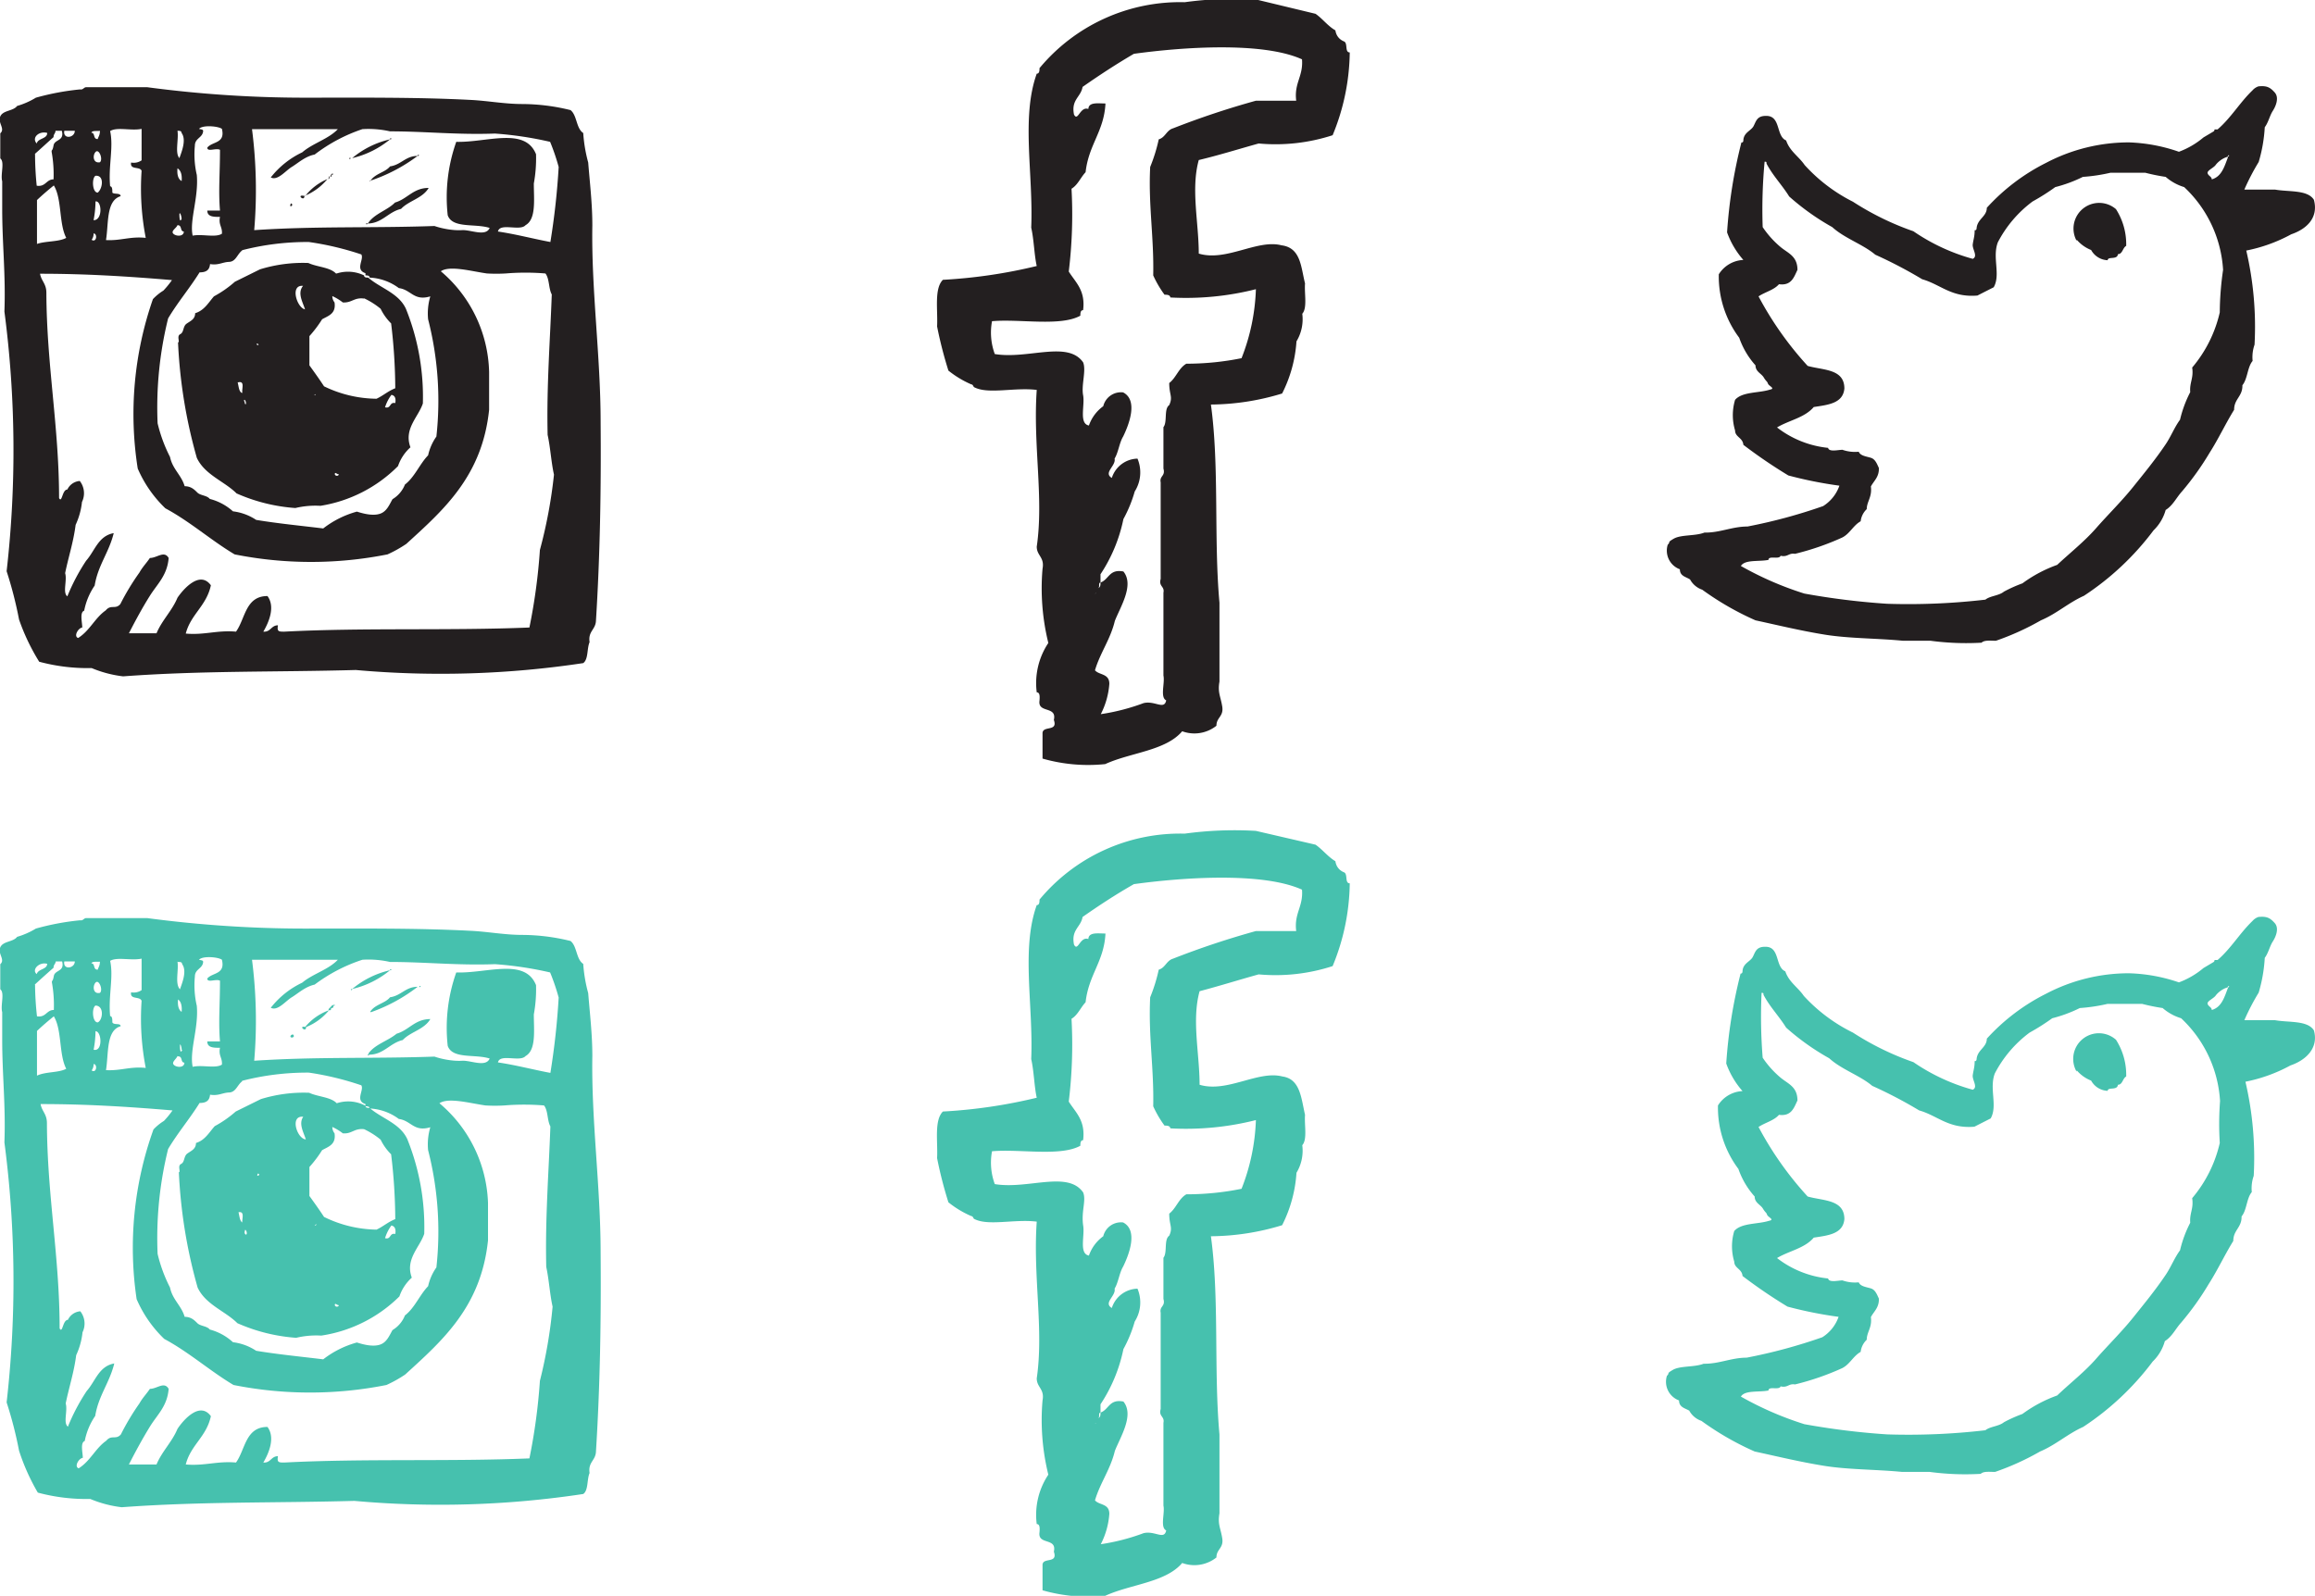 <svg id="Слой_1" data-name="Слой 1" xmlns="http://www.w3.org/2000/svg" width="83.87" height="57.83" viewBox="0 0 83.87 57.83"><defs><style>.cls-1{fill:#231f20;}.cls-2{fill:#46c1ae;}</style></defs><title>social-sprite</title><g id="instagram"><path class="cls-1" d="M26.63,16.32c0-2.4-.34-4.79-.3-7.13,0-.79-.09-1.53-.15-2.28A5.39,5.39,0,0,1,26,5.84c-.26-.17-.22-.64-.46-.83a7.37,7.37,0,0,0-1.74-.22c-.66,0-1.26-.12-1.9-.15-1.94-.1-4-.08-6-.08a43.3,43.3,0,0,1-5.7-.38H8c-.1,0-.11.1-.23.08a9.2,9.2,0,0,0-1.6.3,2.8,2.8,0,0,1-.68.3c-.14.19-.51.15-.61.38s.19.45,0,.61v.91c.17.13,0,.58.07.83v1c0,1.28.13,2.4.08,3.72a38.72,38.72,0,0,1,.08,9.41,14.45,14.45,0,0,1,.45,1.75A7.63,7.63,0,0,0,6.29,25a6.77,6.77,0,0,0,1.9.23,4.23,4.23,0,0,0,1.14.3c2.84-.21,5.5-.15,8.43-.23A34.61,34.61,0,0,0,26,25.05c.19-.14.13-.53.23-.76-.06-.39.21-.45.23-.76C26.61,21.14,26.65,18.74,26.63,16.32Zm-13-6.23a9.46,9.46,0,0,1,2.43-.3,10.71,10.71,0,0,1,1.9.45c.11.18-.24.55.15.68V11c.06,0,.15,0,.15.08a1.92,1.92,0,0,1,1.06.38c.45.06.54.48,1.14.3a2.16,2.16,0,0,0-.08.83,11.89,11.89,0,0,1,.3,4.25,1.87,1.87,0,0,0-.3.68c-.31.32-.48.78-.84,1.06a1.08,1.08,0,0,1-.45.53c-.12.21-.21.45-.46.53s-.58,0-.83-.08a3.48,3.48,0,0,0-1.22.61c-.82-.1-1.65-.18-2.43-.31a1.94,1.94,0,0,0-.84-.31,2,2,0,0,0-.84-.45c-.1-.13-.34-.12-.45-.23s-.23-.23-.46-.23c-.12-.41-.44-.62-.53-1.06a5.45,5.45,0,0,1-.45-1.22,13.43,13.43,0,0,1,.38-3.8c.35-.59.78-1.09,1.14-1.67.25,0,.36-.09.38-.3.31.05.44-.07.69-.08S13.46,10.23,13.65,10.09ZM12,7.36a3.29,3.29,0,0,1-.07-1.06c0-.28.28-.28.3-.53,0-.07-.09-.06-.15-.08.13-.15.7-.1.83,0,.13.54-.35.45-.53.68,0,.17.32,0,.46.08,0,.85-.06,1.5,0,2.2h-.46c0,.23.23.23.46.23-.06.29.09.36.07.61-.23.15-.72,0-1.06.07C11.73,9,12.07,8.19,12,7.36ZM11.3,5.76c.09,0,.14,0,.15.08.18.25,0,.68-.08.91C11.2,6.57,11.35,6.07,11.3,5.76Zm.15,1.82c-.13-.07-.17-.24-.15-.46C11.43,7.2,11.47,7.37,11.45,7.59Zm0,1.37c-.06.14-.08,0-.08-.15S11.46,8.85,11.45,9Zm-.15.23c.18,0,.08.22.23.23,0,.19-.28.18-.38.08S11.26,9.29,11.3,9.18ZM8.94,8c0-.11,0-.22-.08-.23-.07-.73.13-1.41,0-2,.25-.16.77,0,1.14-.08V6.83a.5.5,0,0,1-.38.08c-.05.28.32.13.38.3a9.35,9.35,0,0,0,.15,2.43c-.56-.06-.91.11-1.44.08.1-.61,0-1.43.53-1.59C9.24,8,9,8.07,8.94,8ZM8.41,8c-.2,0-.22-.53-.08-.61C8.66,7.36,8.59,7.86,8.41,8ZM8.26,9a3.66,3.66,0,0,0,.07-.68C8.56,8.28,8.6,9,8.26,9ZM8.49,6.9c-.26.05-.27-.27-.15-.38S8.61,6.79,8.49,6.9Zm0-1.14c0,.16-.05.2-.08.3-.18,0-.08-.22-.23-.23C8.21,5.74,8.38,5.78,8.49,5.76ZM8.26,9.48c.15,0,.11.35-.07.23A.36.36,0,0,0,8.26,9.48ZM7.58,5.76c0,.26-.44.32-.38,0Zm-1,.08c0,.22-.33.18-.38.38C6,6,6.3,5.75,6.59,5.84Zm-.45.76c.23-.2.45-.41.68-.61,0-.12.07-.13.07-.23h.23c.1.38-.26.3-.3.53s-.07.13-.07.23a4.57,4.57,0,0,1,.07,1c-.27,0-.28.28-.61.23A11.31,11.31,0,0,1,6.14,6.6Zm.08,3.27V8.27c.2-.19.4-.36.61-.53.3.49.18,1.39.45,1.9C7,9.79,6.52,9.75,6.21,9.86ZM24.43,20.95a21.08,21.08,0,0,1-.38,2.81c-2.89.12-6,0-8.88.15-.2,0-.27,0-.23-.23-.25,0-.26.25-.53.23.2-.34.44-.9.15-1.29-.8,0-.8.82-1.14,1.29-.69-.06-1.14.13-1.82.07.18-.7.75-1,.91-1.75-.4-.55-1,.14-1.21.45-.2.48-.56.81-.76,1.29h-1c.24-.47.49-.93.76-1.36s.63-.74.68-1.37c-.16-.28-.42,0-.68,0-.12.18-.27.33-.38.53a8.75,8.75,0,0,0-.69,1.14c-.18.21-.34,0-.53.23-.39.27-.58.74-1,1-.17-.06,0-.36.15-.38,0-.18-.1-.55.07-.61a2.42,2.42,0,0,1,.38-.91c.12-.74.52-1.2.69-1.9-.56.1-.68.64-1,1a7.28,7.28,0,0,0-.68,1.29c-.18-.13,0-.58-.08-.84.12-.59.3-1.12.38-1.75a2.61,2.61,0,0,0,.23-.83.72.72,0,0,0-.08-.76.54.54,0,0,0-.45.31c-.19,0-.19.51-.3.31,0-2.59-.45-4.81-.46-7.44,0-.33-.18-.42-.23-.69,1.63,0,3.12.09,4.78.23a3.22,3.22,0,0,1-.31.38,1.85,1.85,0,0,0-.38.31A12.66,12.66,0,0,0,9.86,18a4.42,4.42,0,0,0,1,1.44c.91.49,1.64,1.15,2.51,1.67a14.16,14.16,0,0,0,5.54,0,4.57,4.57,0,0,0,.68-.38c1.36-1.24,2.75-2.46,3-4.86V14.5a4.93,4.93,0,0,0-1.75-3.65c.33-.22,1.1,0,1.67.08a5.8,5.8,0,0,0,.68,0,8.76,8.76,0,0,1,1.44,0c.15.19.11.54.23.76-.06,1.68-.19,3.3-.15,5.09.1.45.13,1,.23,1.44A17.56,17.56,0,0,1,24.43,20.95Zm.38-11.16c-.64-.12-1.23-.28-1.9-.38.07-.33.8,0,1-.23.39-.22.3-.92.3-1.51a5.06,5.06,0,0,0,.08-1.06c-.4-1-1.78-.42-2.89-.45a6,6,0,0,0-.31,2.66c.17.49,1,.29,1.52.46-.14.33-.69.06-1,.08s-.71-.05-1-.15c-2.28.08-4.28,0-6.53.15A17.27,17.27,0,0,0,14,5.7h3.11c-.34.36-.91.51-1.29.84a3.18,3.18,0,0,0-1.14.91c.25.13.53-.24.76-.38s.48-.38.83-.45A5.93,5.93,0,0,1,18,5.7a3.53,3.53,0,0,1,1,.08c1.28,0,2.45.13,3.8.08a12.87,12.87,0,0,1,2,.3,7.66,7.66,0,0,1,.31.91A26.39,26.39,0,0,1,24.81,9.79ZM19,6.07c.11,0,0-.09,0,0Zm0,0a3.25,3.25,0,0,0-1.37.68A3.34,3.34,0,0,0,19,6.07ZM20,6.67c.11,0,0-.09,0,0Zm-1.75.91A6,6,0,0,0,20,6.67c-.44,0-.59.32-1,.38C18.83,7.27,18.44,7.31,18.28,7.59Zm-.68-.84c-.11,0,0,.09,0,0Zm-.68.61c.11,0,0-.09,0,0Zm-.08.08c.06,0,.07,0,.08-.08S16.84,7.39,16.84,7.43Zm-.08.08c.06,0,.07,0,.08-.08S16.77,7.46,16.77,7.51Zm-.83.61a2.07,2.07,0,0,0,.83-.61A2,2,0,0,0,15.93,8.12Zm2.28,1c.53,0,.75-.42,1.22-.53.28-.3.78-.38,1-.76-.56,0-.77.4-1.22.53C18.91,8.64,18.44,8.76,18.21,9.1Zm-2.28-1c-.32-.07,0,.23,0,0Zm-.53.38s.11,0,.08-.08S15.36,8.46,15.4,8.5Zm2.81.61c-.11,0,0,.09,0,0Zm-1.14,1.82c-.22-.23-.68-.23-1-.38a5.29,5.29,0,0,0-1.75.23l-.91.45a4.05,4.05,0,0,1-.76.53c-.2.23-.35.51-.68.61,0,.22-.17.28-.31.38s-.09.31-.23.38,0,.29-.08.3a18.27,18.27,0,0,0,.68,4.18c.29.62,1,.85,1.44,1.29a6.35,6.35,0,0,0,2.13.53,3.15,3.15,0,0,1,.91-.08,5.09,5.09,0,0,0,2.81-1.44,1.61,1.61,0,0,1,.45-.68c-.25-.67.29-1.1.45-1.59a8.54,8.54,0,0,0-.61-3.42c-.26-.58-.92-.75-1.37-1.14-.06,0-.15,0-.15-.08A1.34,1.34,0,0,0,17.07,10.93Zm-3.41,4.33c-.11-.06-.11-.24-.15-.38C13.76,14.8,13.62,15.11,13.65,15.25Zm.08.3c0-.12.08,0,.07.08S13.73,15.64,13.73,15.56Zm.46-2.05c0-.09.07,0,.07,0S14.19,13.55,14.19,13.51Zm1.67-2.12c-.2.26,0,.58.08.84C15.63,12.18,15.36,11.33,15.85,11.38Zm.38,4s.06-.1.08-.08S16.25,15.35,16.23,15.33ZM17,18.21c0-.11.07,0,.15,0A.08.08,0,0,1,17,18.21Zm2.2-2.58c-.23-.06-.15.21-.38.15a1.48,1.48,0,0,1,.23-.45C19.18,15.35,19.22,15.46,19.19,15.63Zm-1.14-3.8a2.77,2.77,0,0,1,.6.38,1.93,1.93,0,0,0,.38.53,20.12,20.12,0,0,1,.15,2.35c-.26.1-.44.27-.68.38a4.44,4.44,0,0,1-1.9-.45c-.17-.26-.35-.51-.53-.76V13.2a4.39,4.39,0,0,0,.46-.61c.23-.13.51-.2.45-.61a.37.37,0,0,1-.08-.23,1.89,1.89,0,0,1,.38.23C17.62,12,17.7,11.79,18.06,11.84Z" transform="translate(-4.87 -1.02)"/></g><g id="facebook"><path class="cls-1" d="M50.47,6.22a6.69,6.69,0,0,0,2.68-.3,8.08,8.08,0,0,0,.62-3c-.19,0-.06-.34-.21-.4s-.28-.19-.31-.4c-.28-.16-.46-.42-.72-.6L50.37,1a13.29,13.29,0,0,0-2.58.1,6.62,6.62,0,0,0-5.26,2.39c0,.08,0,.2-.1.2-.57,1.59-.12,3.62-.2,5.58.1.44.11,1,.2,1.39a18.67,18.67,0,0,1-3.4.5c-.32.32-.18,1.09-.21,1.69a15,15,0,0,0,.41,1.6,3.58,3.58,0,0,0,.83.5c.06,0,.07.08.1.1.51.27,1.45,0,2.27.1-.14,2,.26,3.91,0,5.68,0,.33.29.38.21.8a8.27,8.27,0,0,0,.21,2.69,2.62,2.62,0,0,0-.42,1.79c.12,0,.11.16.1.3-.07.47.64.18.52.7.16.45-.43.18-.41.5v.9a6,6,0,0,0,2.27.2c.91-.42,2.19-.48,2.79-1.19a1.28,1.28,0,0,0,1.24-.2c0-.31.27-.33.21-.7s-.17-.5-.1-.9V22.86c-.21-2.29,0-4.94-.31-7.18a9,9,0,0,0,2.58-.4,4.89,4.89,0,0,0,.52-1.89,1.55,1.55,0,0,0,.21-1c.19-.21.07-.73.1-1.1C52,10.7,52,10,51.3,9.91c-.88-.23-2,.6-3,.3,0-1.13-.29-2.34,0-3.39C49.05,6.64,49.75,6.42,50.47,6.22ZM46.65,11a3.8,3.8,0,0,0,.41.7c.08,0,.2,0,.21.1a10.32,10.32,0,0,0,3.1-.3A7.46,7.46,0,0,1,49.85,14a10,10,0,0,1-2,.2c-.28.16-.37.51-.62.7,0,.44.14.49,0,.8-.2.14-.06.61-.21.8V18c.08.28-.15.26-.1.5V22c-.08.28.15.26.1.5v3c.06.27-.13.79.1.9-.07.36-.41,0-.82.1a7.62,7.62,0,0,1-1.55.4,2.84,2.84,0,0,0,.31-1.1c0-.38-.37-.31-.52-.49.19-.64.56-1.12.72-1.79.2-.51.71-1.3.31-1.79-.52-.1-.52.29-.83.4,0,.08,0,.19-.1.2s0,.2-.1.2-.15.06,0,0,0-.19.1-.2,0-.19.1-.2v-.3a5.68,5.68,0,0,0,.83-2,4.82,4.82,0,0,0,.41-1,1.29,1.29,0,0,0,.1-1.19,1,1,0,0,0-.93.7c-.32-.19.16-.44.1-.7.14-.23.17-.57.31-.8.2-.41.56-1.31,0-1.6a.66.66,0,0,0-.72.5,1.45,1.45,0,0,0-.52.7c-.37-.07-.14-.73-.21-1.1s.12-.9,0-1.19c-.56-.8-2-.1-3.2-.3a2.25,2.25,0,0,1-.1-1.19c1-.09,2.48.2,3.2-.2,0-.08,0-.2.1-.2.09-.72-.27-1-.52-1.4a17.08,17.08,0,0,0,.1-3c.23-.14.33-.41.51-.6.11-1,.67-1.48.72-2.49-.27,0-.61-.06-.62.2-.3-.11-.38.48-.52.2-.11-.54.25-.63.31-1,.6-.42,1.21-.82,1.86-1.2,1.74-.24,4.65-.45,6.09.2.05.62-.29.85-.21,1.5H50.37a30.28,30.28,0,0,0-3,1c-.24.07-.28.33-.52.4a6,6,0,0,1-.31,1C46.47,8.45,46.68,9.61,46.65,11Z" transform="translate(-4.87 -1.02)"/></g><g id="twitter"><path class="cls-1" d="M88.7,8.26c-.23-.37-.91-.28-1.41-.37H86.18a8.42,8.42,0,0,1,.52-1,5.46,5.46,0,0,0,.22-1.26c.13-.17.18-.42.29-.59s.24-.48.07-.67-.29-.25-.59-.22a.5.5,0,0,0-.22.15c-.45.43-.78,1-1.26,1.41h-.07c-.09,0,0,0-.07.07L84.7,6a3,3,0,0,1-.89.52A6.07,6.07,0,0,0,82,6.18a6.44,6.44,0,0,0-3,.74,7.34,7.34,0,0,0-2.15,1.63c0,.32-.34.4-.37.74,0,0,0,.09-.07.07,0,.24-.05.35-.07.52s.2.43,0,.52a7.13,7.13,0,0,1-2.15-1A10.14,10.14,0,0,1,72,8.33,6,6,0,0,1,70.25,7c-.21-.31-.54-.5-.67-.89-.38-.16-.18-.91-.74-.89-.32,0-.35.2-.44.37s-.36.23-.37.52c0,0,0,.09-.07.07a17.9,17.9,0,0,0-.52,3.26,3.09,3.09,0,0,0,.59,1,1.11,1.11,0,0,0-.89.52,3.71,3.71,0,0,0,.74,2.3,2.94,2.94,0,0,0,.59,1c0,.23.21.29.3.44s.12.13.15.22.29.18.07.22c-.41.13-1,.07-1.26.37a1.93,1.93,0,0,0,0,1.11c0,.24.28.26.3.52a18.48,18.48,0,0,0,1.63,1.11,14.89,14.89,0,0,0,1.85.37,1.43,1.43,0,0,1-.59.74,19.25,19.25,0,0,1-2.74.74c-.56,0-1,.23-1.56.22-.33.13-.85.07-1.11.22s-.1.1-.22.22a.72.72,0,0,0,.44.89c0,.25.22.27.37.37a.79.79,0,0,0,.44.37,10.47,10.47,0,0,0,1.93,1.11c.83.18,1.65.38,2.52.52s1.9.13,2.82.22h1a9.7,9.7,0,0,0,1.85.07c.1-.1.32-.07.52-.07a9.52,9.52,0,0,0,1.63-.74c.57-.24,1-.64,1.56-.89a10,10,0,0,0,2.52-2.37,1.64,1.64,0,0,0,.44-.74c.26-.16.39-.45.59-.67a10.26,10.26,0,0,0,1-1.4c.32-.5.58-1.06.89-1.56,0-.4.31-.48.3-.89.19-.23.18-.66.37-.88a1.38,1.38,0,0,1,.07-.59,12.15,12.15,0,0,0-.3-3.41,5.72,5.72,0,0,0,1.63-.59C88.41,9.33,88.88,8.93,88.7,8.26Zm-3.41,4.08a4.72,4.72,0,0,1-1,2c.06.38-.1.54-.07.89a4.32,4.32,0,0,0-.37,1c-.2.27-.33.61-.52.89-.37.55-.78,1.05-1.19,1.56s-.91,1-1.33,1.48-.94.89-1.41,1.33a4.9,4.9,0,0,0-1.26.67,5,5,0,0,0-.67.3c-.18.15-.5.15-.67.29a24.13,24.13,0,0,1-3.56.15,26.44,26.44,0,0,1-3-.37,11.86,11.86,0,0,1-2.3-1c.15-.24.64-.15,1-.22,0-.17.39,0,.44-.15.26.06.29-.11.52-.07a9.58,9.58,0,0,0,1.71-.59c.28-.14.4-.44.67-.59a.72.72,0,0,1,.22-.44c0-.27.2-.44.15-.82.11-.21.3-.34.29-.67-.07-.15-.13-.32-.29-.37s-.38-.07-.44-.22a1.37,1.37,0,0,1-.59-.07c-.15,0-.49.09-.52-.07a3.61,3.61,0,0,1-1.85-.74c.43-.26,1-.35,1.33-.74.52-.08,1.06-.13,1.11-.67,0-.72-.77-.66-1.33-.82a12.15,12.15,0,0,1-1.78-2.52c.24-.16.56-.23.74-.44.45.06.54-.25.67-.52,0-.49-.33-.6-.59-.81a3.44,3.44,0,0,1-.67-.74,18.58,18.58,0,0,1,.07-2.37c.06,0,.07,0,.07.07.23.44.56.77.82,1.19a8.8,8.8,0,0,0,1.56,1.11c.45.41,1.11.62,1.56,1a16.32,16.32,0,0,1,1.7.89c.67.19,1.06.67,2,.59l.59-.3c.26-.46-.06-1.08.15-1.63a4.33,4.33,0,0,1,1.26-1.48,7.85,7.85,0,0,0,.82-.52,5,5,0,0,0,1-.37,6.32,6.32,0,0,0,1-.15h1.26a7.18,7.18,0,0,0,.74.15,1.83,1.83,0,0,0,.67.37,4.47,4.47,0,0,1,1.41,3A11.08,11.08,0,0,0,85.29,12.33Zm.3-5.63c-.13.34-.23.71-.59.81,0-.1-.12-.12-.15-.22s.21-.19.29-.3.25-.25.44-.3C85.58,6.61,85.69,6.65,85.58,6.7Zm-5.48,3a1.32,1.32,0,0,0,.52.37.71.71,0,0,0,.6.37c0-.15.35,0,.37-.22.17,0,.17-.23.3-.3a2.36,2.36,0,0,0-.37-1.33A.93.93,0,0,0,80.1,9.74Z" transform="translate(-4.87 -1.02)"/></g><g id="instagram-2" data-name="instagram"><path class="cls-2" d="M26.63,46.42c0-2.4-.34-4.79-.3-7.13,0-.79-.09-1.53-.15-2.28A5.39,5.39,0,0,1,26,35.95c-.26-.17-.22-.64-.46-.83a7.37,7.37,0,0,0-1.74-.22c-.66,0-1.25-.12-1.9-.15-1.94-.1-4-.08-6-.08a43.3,43.3,0,0,1-5.7-.38H8c-.1,0-.11.1-.23.08a9.2,9.2,0,0,0-1.6.3,2.84,2.84,0,0,1-.68.3c-.14.19-.51.15-.61.38s.19.45,0,.61v.91c.17.13,0,.58.07.83v1c0,1.28.13,2.4.08,3.72a38.72,38.72,0,0,1,.08,9.42,14.45,14.45,0,0,1,.45,1.75,7.63,7.63,0,0,0,.68,1.52,6.77,6.77,0,0,0,1.9.23,4.23,4.23,0,0,0,1.14.3c2.84-.21,5.5-.15,8.43-.23A34.61,34.61,0,0,0,26,55.16c.19-.13.13-.53.23-.76-.06-.39.21-.45.23-.76C26.61,51.25,26.65,48.85,26.63,46.42Zm-13-6.23a9.46,9.46,0,0,1,2.43-.3,10.71,10.71,0,0,1,1.9.46c.11.18-.24.55.15.68v.08c.06,0,.15,0,.15.08a1.92,1.92,0,0,1,1.06.38c.45.06.54.48,1.14.3a2.16,2.16,0,0,0-.08.83,11.89,11.89,0,0,1,.3,4.25,1.87,1.87,0,0,0-.3.68c-.31.32-.48.78-.84,1.06a1.08,1.08,0,0,1-.45.53c-.12.21-.21.45-.46.53s-.58,0-.83-.08a3.48,3.48,0,0,0-1.22.61c-.82-.1-1.65-.18-2.43-.31a1.94,1.94,0,0,0-.84-.31,2,2,0,0,0-.84-.46c-.1-.13-.34-.12-.45-.23s-.23-.23-.46-.23c-.12-.41-.44-.62-.53-1.06a5.45,5.45,0,0,1-.45-1.22,13.43,13.43,0,0,1,.38-3.8c.35-.59.78-1.09,1.14-1.67.25,0,.36-.09.38-.3.31.05.44-.07.69-.08S13.46,40.34,13.65,40.2ZM12,37.47a3.29,3.29,0,0,1-.07-1.06c0-.28.28-.28.3-.53,0-.07-.09-.06-.15-.08.13-.15.7-.1.83,0,.13.54-.35.46-.53.68,0,.17.32,0,.46.08,0,.85-.06,1.5,0,2.2h-.46c0,.23.23.23.46.23-.06.29.09.36.07.61-.23.15-.72,0-1.06.08C11.73,39.07,12.07,38.29,12,37.47Zm-.68-1.59c.09,0,.14,0,.15.08.18.25,0,.68-.08.91C11.2,36.68,11.35,36.18,11.3,35.87Zm.15,1.82c-.13-.07-.17-.24-.15-.46C11.43,37.31,11.47,37.48,11.45,37.69Zm0,1.37c-.06.14-.08,0-.08-.15S11.46,39,11.45,39.06Zm-.15.23c.18,0,.08.22.23.23,0,.19-.28.18-.38.08S11.26,39.4,11.3,39.29ZM8.94,38.07c0-.11,0-.22-.08-.23-.07-.73.13-1.42,0-2,.25-.15.77,0,1.14-.08v1.14a.5.5,0,0,1-.38.08c-.05.28.32.13.38.31a9.35,9.35,0,0,0,.15,2.43c-.56-.06-.91.11-1.44.08.1-.61,0-1.44.53-1.59C9.24,38.08,9,38.18,8.94,38.07Zm-.53,0c-.2,0-.22-.53-.08-.61C8.66,37.47,8.59,38,8.41,38.07Zm-.15,1a3.66,3.66,0,0,0,.07-.68C8.56,38.39,8.6,39.15,8.26,39.06ZM8.49,37c-.26.06-.27-.27-.15-.38S8.61,36.9,8.49,37Zm0-1.14c0,.16-.05.2-.08.3-.18,0-.08-.22-.23-.23C8.21,35.85,8.38,35.88,8.49,35.87Zm-.23,3.72c.15,0,.11.35-.07.23A.36.36,0,0,0,8.26,39.59Zm-.68-3.72c0,.26-.44.32-.38,0Zm-1,.08c0,.22-.32.18-.38.38C6,36.16,6.3,35.86,6.59,35.95Zm-.45.76c.23-.21.45-.41.68-.61,0-.12.07-.13.08-.23h.23c.1.38-.26.3-.3.53s-.07.13-.07.23a4.57,4.57,0,0,1,.07,1c-.27,0-.28.28-.61.23A11,11,0,0,1,6.14,36.71ZM6.21,40V38.38c.2-.19.4-.36.61-.53.3.49.18,1.39.45,1.9C7,39.9,6.52,39.85,6.21,40ZM24.43,51.06a21.08,21.08,0,0,1-.38,2.81c-2.89.12-6,0-8.88.15-.2,0-.27,0-.23-.23-.25,0-.26.25-.53.23.2-.34.44-.9.15-1.29-.8,0-.8.82-1.14,1.29-.69-.06-1.14.13-1.82.07.18-.71.75-1,.91-1.75-.4-.55-1,.14-1.21.46-.2.48-.56.81-.76,1.29h-1c.24-.47.49-.93.76-1.37s.63-.74.68-1.37c-.16-.28-.42,0-.68,0-.12.18-.27.33-.38.53A8.75,8.75,0,0,0,9.25,53c-.18.21-.34,0-.53.23-.39.27-.58.74-1,1-.17-.06,0-.36.15-.38,0-.18-.1-.55.07-.61a2.42,2.42,0,0,1,.38-.91c.12-.74.52-1.2.69-1.9-.56.1-.68.64-1,1a7.28,7.28,0,0,0-.68,1.29c-.18-.13,0-.58-.08-.84.12-.59.3-1.12.38-1.75a2.61,2.61,0,0,0,.23-.83.72.72,0,0,0-.08-.76.54.54,0,0,0-.45.31c-.19,0-.19.51-.3.31,0-2.59-.45-4.81-.46-7.44,0-.33-.18-.42-.23-.69,1.63,0,3.12.09,4.78.23a3.22,3.22,0,0,1-.31.38,1.85,1.85,0,0,0-.38.31,12.66,12.66,0,0,0-.61,6.15,4.42,4.42,0,0,0,1,1.44c.91.49,1.64,1.15,2.51,1.67a14.16,14.16,0,0,0,5.54,0,4.57,4.57,0,0,0,.68-.38c1.36-1.24,2.75-2.46,3-4.86V44.61A4.93,4.93,0,0,0,20.79,41c.33-.22,1.1,0,1.67.08a5.8,5.8,0,0,0,.68,0,8.76,8.76,0,0,1,1.44,0c.15.19.11.54.23.76-.06,1.68-.19,3.3-.15,5.09.1.46.13,1,.23,1.44A17.57,17.57,0,0,1,24.43,51.06Zm.38-11.16c-.64-.12-1.23-.28-1.9-.38.07-.33.8,0,1-.23.39-.22.3-.92.3-1.51a5.06,5.06,0,0,0,.08-1.06c-.4-1-1.78-.42-2.89-.46a6,6,0,0,0-.31,2.66c.17.49,1,.29,1.52.46-.14.33-.69.06-1,.08s-.71-.05-1-.15c-2.28.08-4.28,0-6.53.15A17.27,17.27,0,0,0,14,35.8h3.11c-.34.36-.91.51-1.29.83a3.18,3.18,0,0,0-1.14.91c.25.13.53-.24.76-.38s.48-.38.83-.46A5.93,5.93,0,0,1,18,35.8a3.53,3.53,0,0,1,1,.08c1.28,0,2.46.13,3.8.08a12.87,12.87,0,0,1,2,.3,7.66,7.66,0,0,1,.31.91A26.66,26.66,0,0,1,24.81,39.9ZM19,36.18c.11,0,0-.09,0,0Zm0,0a3.25,3.25,0,0,0-1.37.68A3.34,3.34,0,0,0,19,36.18Zm1.06.61c.11,0,0-.09,0,0Zm-1.75.91A6,6,0,0,0,20,36.78c-.44,0-.59.32-1,.38C18.83,37.38,18.44,37.42,18.28,37.69Zm-.68-.84c-.11,0,0,.09,0,0Zm-.68.61c.11,0,0-.09,0,0Zm-.08.08c.06,0,.07,0,.08-.08S16.84,37.5,16.84,37.54Zm-.08.08c.06,0,.07,0,.08-.08S16.77,37.57,16.77,37.62Zm-.83.61a2.07,2.07,0,0,0,.83-.61A2,2,0,0,0,15.93,38.23Zm2.28,1c.53,0,.75-.42,1.22-.53.28-.3.78-.38,1-.76-.56,0-.77.4-1.22.53C18.91,38.75,18.44,38.87,18.21,39.21Zm-2.28-1c-.32-.08,0,.23,0,0Zm-.53.38s.11,0,.08-.08S15.36,38.56,15.4,38.6Zm2.81.61c-.11,0,0,.09,0,0ZM17.07,41c-.22-.23-.68-.23-1-.38a5.29,5.29,0,0,0-1.75.23l-.91.45a4.05,4.05,0,0,1-.76.53c-.2.22-.35.51-.68.61,0,.22-.17.28-.31.38s-.09.31-.23.38,0,.29-.08.3a18.29,18.29,0,0,0,.68,4.18c.29.62,1,.85,1.44,1.29a6.35,6.35,0,0,0,2.13.53,3.15,3.15,0,0,1,.91-.08A5.09,5.09,0,0,0,19.34,48a1.61,1.61,0,0,1,.45-.68c-.25-.67.29-1.1.45-1.59a8.54,8.54,0,0,0-.61-3.42c-.26-.58-.92-.75-1.37-1.14-.06,0-.15,0-.15-.08A1.33,1.33,0,0,0,17.07,41Zm-3.41,4.33c-.11-.06-.11-.24-.15-.38C13.76,44.9,13.62,45.22,13.65,45.36Zm.08.31c0-.12.08,0,.07.08S13.73,45.75,13.73,45.67Zm.46-2.05c0-.09.07,0,.07,0S14.19,43.66,14.19,43.61Zm1.67-2.12c-.2.26,0,.58.08.84C15.63,42.29,15.36,41.44,15.85,41.49Zm.38,4s.06-.1.08-.08S16.25,45.46,16.23,45.44ZM17,48.32c0-.11.07,0,.15,0A.08.08,0,0,1,17,48.32Zm2.2-2.58c-.23-.06-.15.21-.38.15a1.48,1.48,0,0,1,.23-.46C19.18,45.46,19.22,45.57,19.19,45.74Zm-1.14-3.8a2.77,2.77,0,0,1,.6.38,1.93,1.93,0,0,0,.38.53,20.12,20.12,0,0,1,.15,2.35c-.26.1-.44.27-.68.38a4.44,4.44,0,0,1-1.9-.46c-.17-.26-.35-.51-.53-.76V43.31a4.39,4.39,0,0,0,.46-.61c.23-.13.51-.2.45-.61a.37.37,0,0,1-.08-.23,1.89,1.89,0,0,1,.38.23C17.62,42.12,17.7,41.9,18.06,41.94Z" transform="translate(-4.87 -1.02)"/></g><g id="facebook-2" data-name="facebook"><path class="cls-2" d="M50.47,36.33a6.69,6.69,0,0,0,2.68-.3,8.08,8.08,0,0,0,.62-3c-.19,0-.06-.34-.21-.4s-.28-.19-.31-.4c-.28-.17-.46-.42-.72-.6l-2.16-.5a13.29,13.29,0,0,0-2.58.1,6.62,6.62,0,0,0-5.26,2.39c0,.08,0,.2-.1.2-.57,1.59-.12,3.62-.2,5.58.1.44.11,1,.2,1.4a18.67,18.67,0,0,1-3.4.5c-.32.32-.18,1.09-.21,1.69a15,15,0,0,0,.41,1.6,3.58,3.58,0,0,0,.83.5c.06,0,.07.08.1.1.51.27,1.45,0,2.27.1-.14,2,.26,3.91,0,5.68,0,.33.29.38.21.8a8.27,8.27,0,0,0,.21,2.69,2.62,2.62,0,0,0-.42,1.79c.12,0,.11.16.1.3-.07.47.64.18.52.7.16.46-.43.18-.41.5v.9a6,6,0,0,0,2.27.2c.91-.42,2.19-.48,2.79-1.19a1.28,1.28,0,0,0,1.24-.2c0-.31.27-.33.21-.7s-.17-.5-.1-.9V53c-.21-2.29,0-4.94-.31-7.18a9,9,0,0,0,2.58-.4,4.89,4.89,0,0,0,.52-1.9,1.55,1.55,0,0,0,.21-1c.19-.21.07-.73.1-1.1-.14-.6-.17-1.3-.82-1.39-.88-.23-2,.6-3,.3,0-1.13-.29-2.34,0-3.39C49.05,36.75,49.75,36.53,50.47,36.33Zm-3.82,4.78a3.8,3.8,0,0,0,.41.7c.08,0,.2,0,.21.1a10.32,10.32,0,0,0,3.1-.3,7.46,7.46,0,0,1-.52,2.49,10,10,0,0,1-2,.2c-.28.16-.37.51-.62.7,0,.44.14.49,0,.8-.2.14-.06.61-.21.8v1.49c.08.28-.15.26-.1.5v3.49c-.08.28.15.26.1.5v3c.06.27-.13.79.1.9-.07.36-.41,0-.82.1a7.62,7.62,0,0,1-1.55.4,2.84,2.84,0,0,0,.31-1.1c0-.38-.37-.31-.52-.49.19-.64.56-1.12.72-1.79.2-.51.71-1.3.31-1.79-.52-.1-.52.29-.83.4,0,.08,0,.19-.1.2s0,.2-.1.2-.15.06,0,0,0-.19.1-.2,0-.19.1-.2v-.3a5.68,5.68,0,0,0,.83-2,4.82,4.82,0,0,0,.41-1,1.29,1.29,0,0,0,.1-1.19,1,1,0,0,0-.93.7c-.32-.19.16-.44.1-.7.14-.23.17-.57.31-.8.2-.41.56-1.31,0-1.6a.66.66,0,0,0-.72.5,1.45,1.45,0,0,0-.52.7c-.37-.07-.14-.73-.21-1.1-.07-.52.12-.9,0-1.19-.56-.8-2-.1-3.2-.3a2.25,2.25,0,0,1-.1-1.19c1-.09,2.48.2,3.2-.2,0-.08,0-.2.1-.2.09-.72-.27-1-.52-1.4a17.08,17.08,0,0,0,.1-3c.23-.14.33-.41.51-.6.11-1,.67-1.48.72-2.49-.27,0-.61-.06-.62.2-.3-.11-.38.48-.52.2-.11-.54.25-.63.31-1,.6-.42,1.21-.82,1.86-1.19,1.74-.24,4.65-.45,6.09.2.05.62-.29.85-.21,1.5H50.37a30.28,30.28,0,0,0-3,1c-.24.07-.28.33-.52.4a6,6,0,0,1-.31,1C46.47,38.56,46.68,39.72,46.65,41.11Z" transform="translate(-4.87 -1.02)"/></g><g id="twitter-2" data-name="twitter"><path class="cls-2" d="M88.7,38.36c-.23-.37-.91-.28-1.41-.37H86.18a8.42,8.42,0,0,1,.52-1,5.46,5.46,0,0,0,.22-1.26c.13-.17.18-.42.29-.59s.24-.48.07-.67-.29-.25-.59-.22a.5.5,0,0,0-.22.15c-.45.43-.78,1-1.26,1.41h-.07c-.09,0,0,0-.07.07l-.37.22a3,3,0,0,1-.89.52A6.07,6.07,0,0,0,82,36.29a6.44,6.44,0,0,0-3,.74,7.34,7.34,0,0,0-2.15,1.63c0,.32-.34.4-.37.74,0,0,0,.09-.07.07,0,.24-.05.35-.07.52s.2.43,0,.52a7.13,7.13,0,0,1-2.15-1A10.14,10.14,0,0,1,72,38.44a6,6,0,0,1-1.78-1.33c-.21-.31-.54-.5-.67-.89-.38-.16-.18-.91-.74-.89-.32,0-.35.2-.44.37s-.36.23-.37.52c0,0,0,.09-.07.08a17.9,17.9,0,0,0-.52,3.26,3.09,3.09,0,0,0,.59,1,1.11,1.11,0,0,0-.89.52,3.71,3.71,0,0,0,.74,2.3,2.94,2.94,0,0,0,.59,1c0,.23.21.29.3.44s.12.13.15.22.29.18.07.22c-.41.13-1,.07-1.26.37a1.93,1.93,0,0,0,0,1.11c0,.24.28.26.3.52a18.48,18.48,0,0,0,1.63,1.11,14.89,14.89,0,0,0,1.85.37,1.43,1.43,0,0,1-.59.74,19.26,19.26,0,0,1-2.74.74c-.56,0-1,.23-1.56.22-.33.13-.85.07-1.11.22s-.1.1-.22.22a.72.72,0,0,0,.44.89c0,.25.22.28.37.37a.79.79,0,0,0,.44.37,10.47,10.47,0,0,0,1.93,1.11c.83.18,1.65.38,2.52.52s1.9.13,2.82.22h1a9.7,9.7,0,0,0,1.85.07c.1-.1.32-.07.52-.07a9.52,9.52,0,0,0,1.63-.74c.57-.24,1-.64,1.56-.89a10,10,0,0,0,2.52-2.37,1.64,1.64,0,0,0,.44-.74c.26-.16.39-.45.59-.67a10.26,10.26,0,0,0,1-1.4c.32-.5.58-1.06.89-1.56,0-.4.31-.48.3-.89.19-.22.18-.66.37-.88a1.38,1.38,0,0,1,.07-.59,12.15,12.15,0,0,0-.3-3.41,5.72,5.72,0,0,0,1.63-.59C88.41,39.44,88.88,39,88.7,38.36Zm-3.41,4.08a4.72,4.72,0,0,1-1,2c.06.38-.1.54-.07.89a4.32,4.32,0,0,0-.37,1c-.2.27-.33.61-.52.89-.37.55-.78,1.05-1.19,1.56s-.91,1-1.33,1.48-.94.88-1.41,1.33a4.9,4.9,0,0,0-1.26.67,5,5,0,0,0-.67.3c-.18.15-.5.15-.67.29a24.13,24.13,0,0,1-3.56.15,26.45,26.45,0,0,1-3-.37,11.86,11.86,0,0,1-2.3-1c.15-.24.64-.15,1-.22,0-.17.39,0,.44-.15.26.06.29-.11.52-.07a9.58,9.58,0,0,0,1.71-.59c.28-.14.4-.44.67-.59a.72.72,0,0,1,.22-.44c0-.28.2-.44.15-.82.11-.21.3-.34.29-.67-.07-.15-.13-.32-.29-.37s-.38-.07-.44-.22a1.37,1.37,0,0,1-.59-.07c-.15,0-.49.09-.52-.07a3.61,3.61,0,0,1-1.85-.74c.43-.26,1-.35,1.33-.74.52-.08,1.06-.13,1.11-.67,0-.72-.77-.66-1.33-.82a12.15,12.15,0,0,1-1.78-2.52c.24-.16.56-.23.74-.44.45.06.54-.25.67-.52,0-.49-.33-.6-.59-.81a3.44,3.44,0,0,1-.67-.74A18.58,18.58,0,0,1,68.69,37c.06,0,.07,0,.07.07.23.44.56.77.82,1.19a8.8,8.8,0,0,0,1.56,1.11c.45.41,1.11.62,1.56,1a16.32,16.32,0,0,1,1.7.89c.67.19,1.06.67,2,.59l.59-.3c.26-.46-.06-1.08.15-1.63a4.33,4.33,0,0,1,1.26-1.48,7.85,7.85,0,0,0,.82-.52,5,5,0,0,0,1-.37,6.32,6.32,0,0,0,1-.15h1.26a7.18,7.18,0,0,0,.74.15,1.83,1.83,0,0,0,.67.37,4.47,4.47,0,0,1,1.41,3A11.07,11.07,0,0,0,85.29,42.44Zm.3-5.63c-.13.34-.23.71-.59.81,0-.1-.12-.12-.15-.22s.21-.19.29-.3.25-.25.44-.3C85.58,36.72,85.69,36.76,85.58,36.81Zm-5.48,3a1.32,1.32,0,0,0,.52.37.71.71,0,0,0,.6.37c0-.15.35,0,.37-.22.17,0,.17-.23.3-.3a2.36,2.36,0,0,0-.37-1.33A.93.93,0,0,0,80.1,39.85Z" transform="translate(-4.87 -1.02)"/></g></svg>